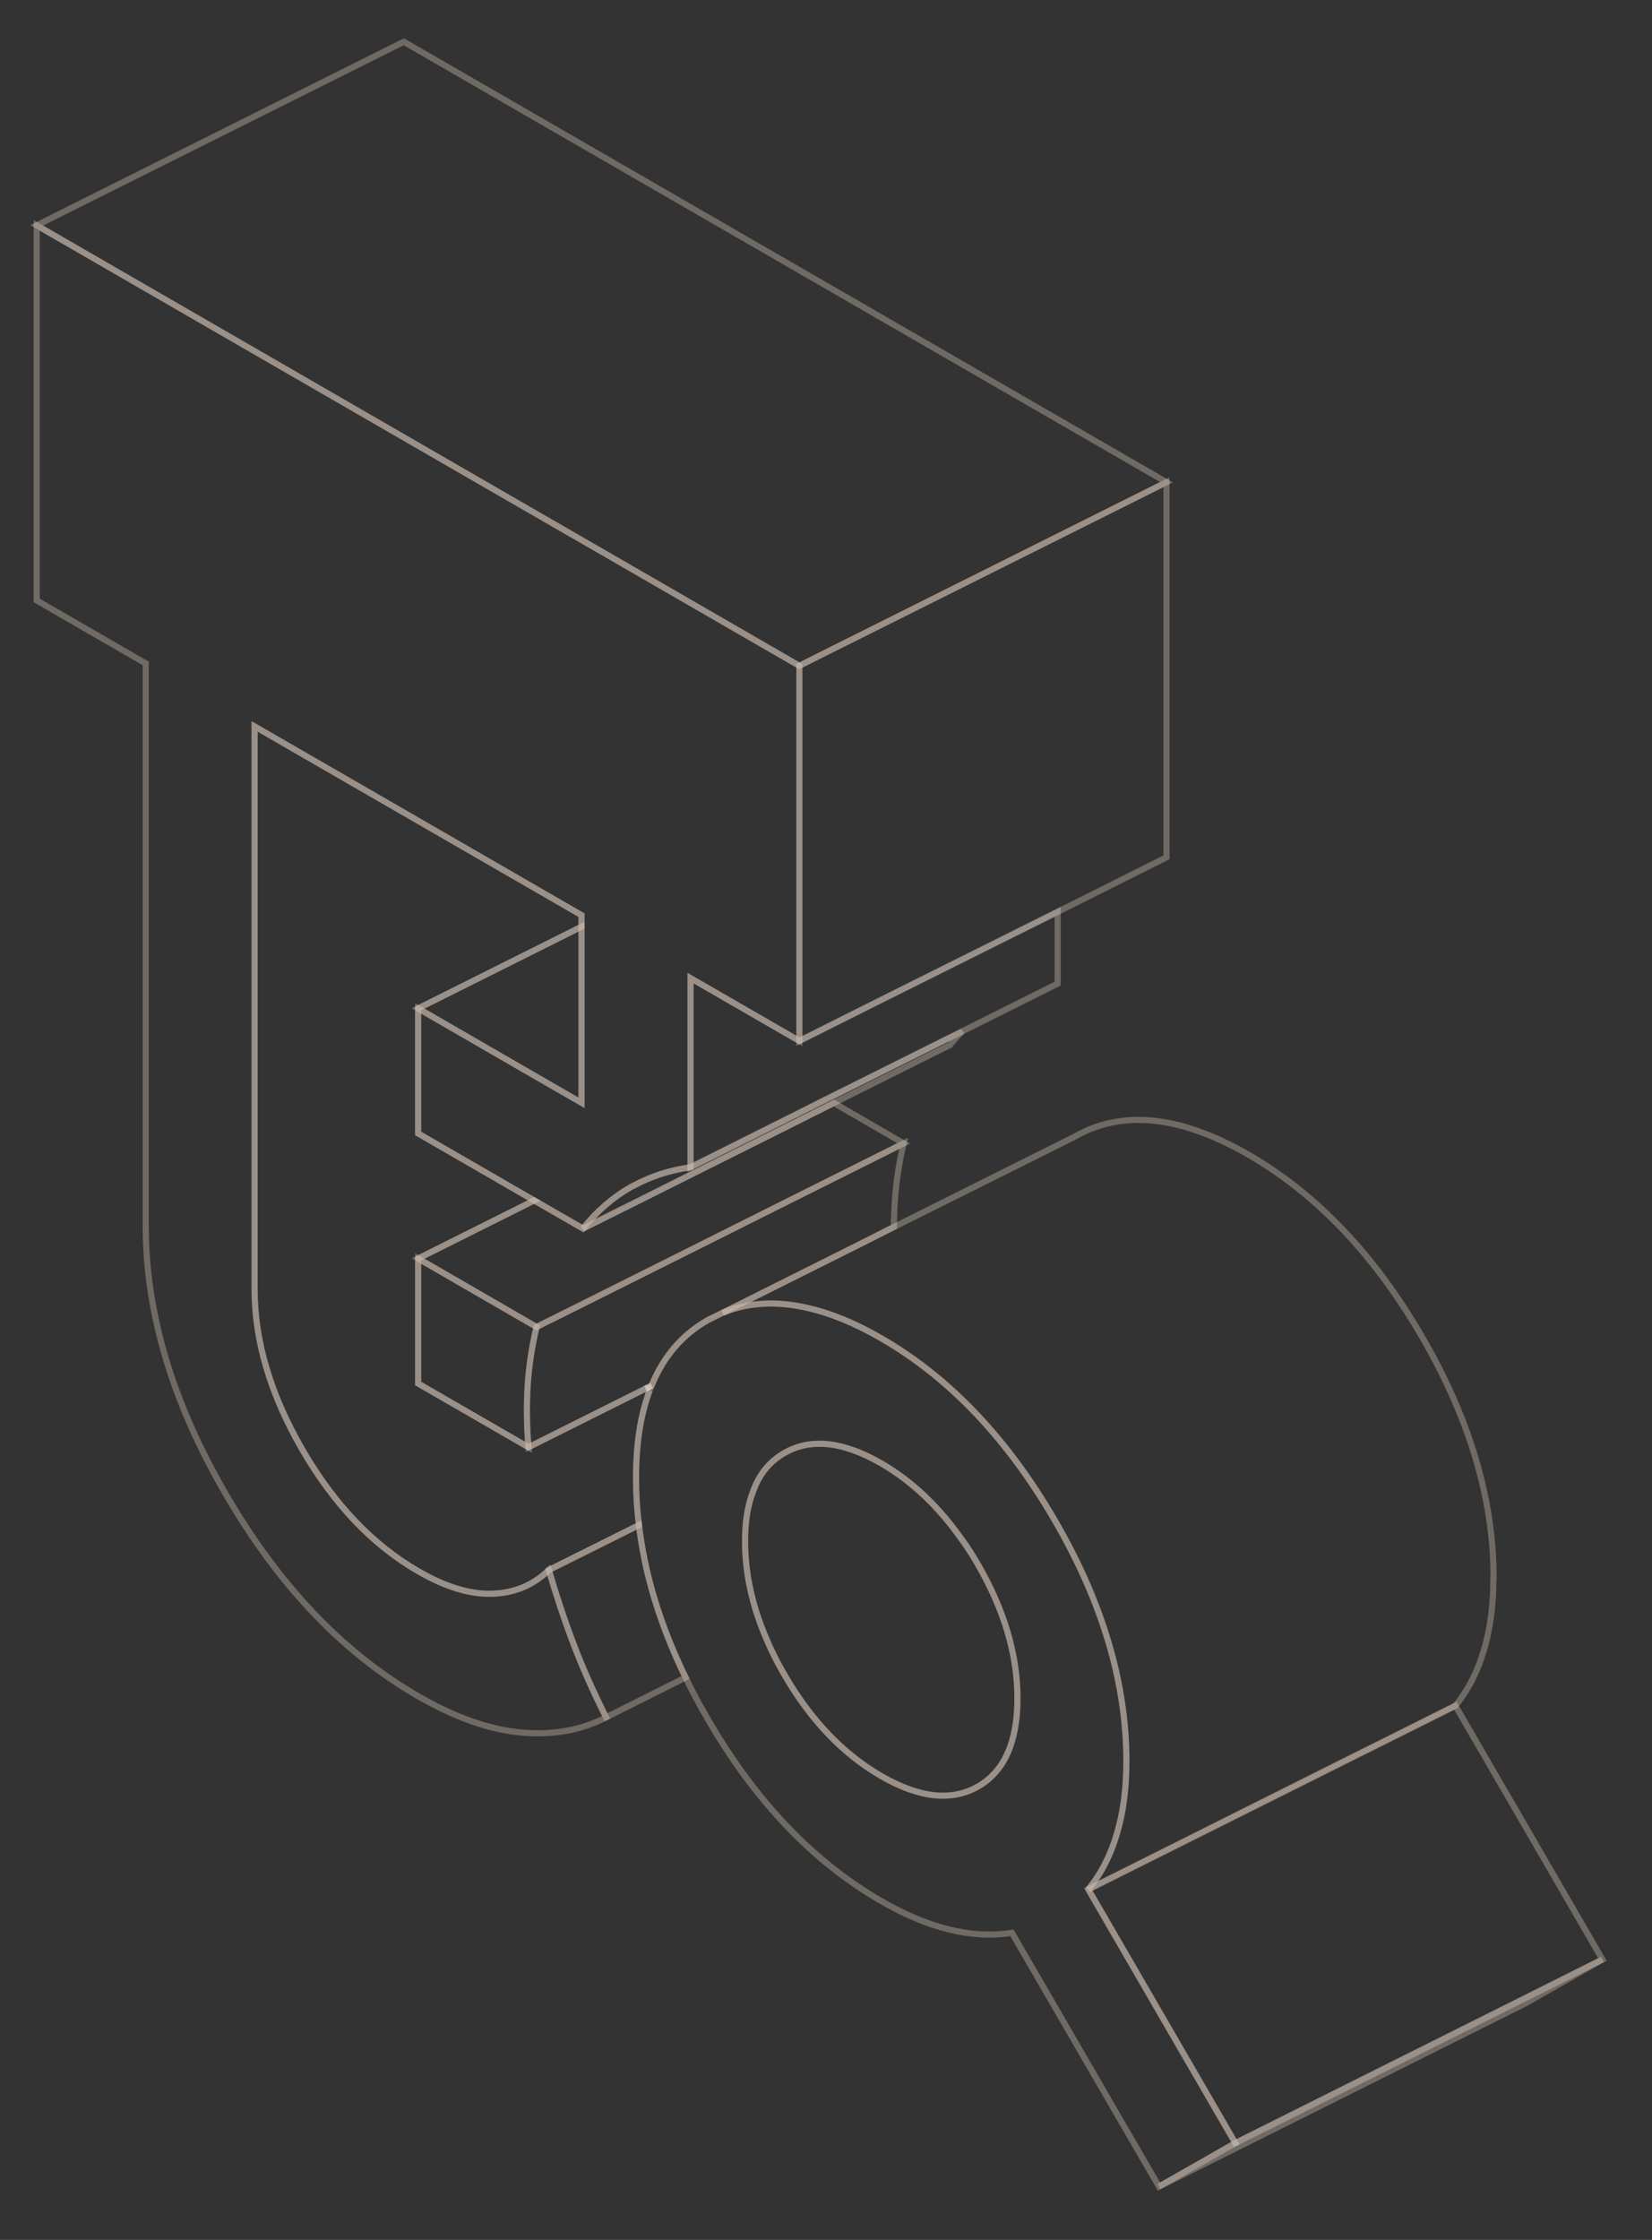 <svg width="270" height="366" viewBox="0 0 270 366" fill="none" xmlns="http://www.w3.org/2000/svg">
<rect x="0" y="0" width="270" height="366" fill="#333333" stroke="none"/>
<path opacity="0.3" d="M86.372 236.475L68.342 226.065V205.635L87.692 216.825C86.972 219.795 86.492 222.915 86.251 226.185C86.041 229.485 86.072 232.905 86.372 236.475Z" stroke="#FDE9DA"/>
<path opacity="0.3" d="M177.871 308.715C179.941 306.165 181.501 303.165 182.521 299.655C183.571 296.175 184.081 292.215 184.081 287.805C184.081 275.025 180.211 261.915 172.411 248.475C164.611 235.035 155.161 225.105 144.031 218.685C139.741 216.195 135.691 214.545 131.911 213.705C126.841 212.535 122.251 212.805 118.081 214.515L115.651 215.715C115.651 215.715 115.591 215.745 115.561 215.775C111.451 218.145 108.421 221.685 106.501 226.395C106.351 226.815 106.201 227.175 106.051 227.565C104.641 231.465 103.951 236.115 103.951 241.515C103.951 244.065 104.101 246.615 104.431 249.195C105.391 257.355 107.941 265.665 112.051 274.095C113.131 276.345 114.331 278.595 115.651 280.845C123.421 294.285 132.901 304.215 144.031 310.635C147.871 312.855 151.591 314.415 155.161 315.285C158.701 316.155 162.121 316.335 165.391 315.825L189.421 357.285L201.901 350.175L177.871 308.715ZM159.841 291.915C155.521 294.375 150.241 293.805 144.031 290.205C137.791 286.605 132.511 281.085 128.221 273.675C127.021 271.635 126.001 269.595 125.161 267.555C122.881 262.215 121.771 256.965 121.771 251.805C121.771 248.685 122.191 245.985 123.061 243.765C124.051 240.915 125.791 238.785 128.221 237.405C132.511 234.945 137.791 235.515 144.031 239.115C149.011 241.995 153.391 246.135 157.141 251.475C157.141 251.505 157.201 251.505 157.201 251.535C158.131 252.825 159.001 254.205 159.841 255.645C164.131 263.085 166.291 270.345 166.291 277.515C166.291 284.685 164.131 289.455 159.841 291.915Z" stroke="#FDE9DA"/>
<path opacity="0.3" d="M105.51 226.905L106.5 226.425" stroke="#FDE9DA"/>
<path opacity="0.3" d="M157.289 168.524C156.569 169.184 155.909 169.934 155.279 170.744L136.289 180.224L128.339 184.214L104.429 196.184L95.279 200.744C97.499 197.954 100.079 195.704 103.049 193.994C103.229 193.904 103.409 193.784 103.589 193.724C106.409 192.194 109.499 191.204 112.859 190.724L128.339 182.984L135.149 179.564L154.139 170.084L157.289 168.524Z" stroke="#FDE9DA"/>
<path opacity="0.3" d="M147.691 186.825C146.971 189.795 146.491 192.915 146.251 196.185C146.161 197.595 146.1 199.005 146.1 200.475L140.701 203.205L118.081 214.515L115.65 215.715C115.65 215.715 115.591 215.745 115.561 215.775C111.451 218.145 108.421 221.685 106.501 226.395L105.51 226.905L86.371 236.475C86.071 232.905 86.041 229.485 86.251 226.185C86.491 222.915 86.971 219.795 87.691 216.825L96.061 212.655L109.021 206.175L128.731 196.305L147.691 186.825Z" stroke="#FDE9DA"/>
<path opacity="0.3" d="M261.902 320.175L249.422 327.285L189.422 357.285L201.902 350.175L249.032 326.625L261.902 320.175Z" stroke="#FDE9DA"/>
<path opacity="0.3" d="M261.899 320.175L249.029 326.625L201.899 350.175L177.869 308.715L223.199 286.034H223.229L237.869 278.714L261.899 320.175Z" stroke="#FDE9DA"/>
<path opacity="0.3" d="M166.29 277.514C166.29 284.654 164.13 289.454 159.84 291.914C155.52 294.374 150.24 293.804 144.03 290.204C137.79 286.604 132.51 281.084 128.22 273.674C127.02 271.634 126 269.594 125.16 267.554C122.88 262.214 121.77 256.964 121.77 251.804C121.77 248.684 122.19 245.984 123.06 243.764C124.05 240.914 125.79 238.784 128.22 237.404C132.51 234.944 137.79 235.514 144.03 239.114C149.01 241.994 153.39 246.134 157.14 251.474C157.14 251.504 157.2 251.504 157.2 251.534C158.13 252.824 159 254.204 159.84 255.644C164.13 263.084 166.29 270.344 166.29 277.514Z" stroke="#FDE9DA"/>
<path opacity="0.3" d="M147.691 186.825L128.732 196.305L109.021 206.175L96.062 212.655L87.692 216.825L68.342 205.635L87.302 196.155L88.772 196.995L95.282 200.745L104.431 196.185L128.342 184.215L136.291 180.225L147.691 186.825Z" stroke="#FDE9DA"/>
<path opacity="0.3" d="M172.859 148.994V160.724L157.319 168.494L157.289 168.524L154.139 170.084L135.149 179.564L128.34 182.984L112.859 190.724V159.824L130.649 170.084L143.219 163.784L172.859 148.994Z" stroke="#FDE9DA"/>
<path opacity="0.3" d="M95.041 151.425V180.195L83.912 173.775L68.342 164.775L83.822 157.035L95.041 151.425Z" stroke="#FDE9DA"/>
<path opacity="0.3" d="M190.648 78.795V140.085L172.859 148.995L143.219 163.785L130.648 170.085V108.795L133.738 107.235L190.648 78.795Z" stroke="#FDE9DA"/>
<path opacity="0.3" d="M190.65 78.795L133.74 107.235L130.65 108.795L101.61 92.025L83.82 81.765L6 36.825L66 6.825L190.65 78.795Z" stroke="#FDE9DA"/>
<path opacity="0.3" d="M130.65 108.795V170.085L112.86 159.825V190.725C109.5 191.205 106.41 192.195 103.59 193.725C103.41 193.785 103.23 193.905 103.05 193.995C100.08 195.705 97.5 197.955 95.28 200.745L88.77 196.995L87.3 196.155L68.34 185.205V164.775L83.91 173.775L95.04 180.195V149.535L83.82 143.055L41.61 118.695V210.645C41.61 219.165 44.22 227.895 49.41 236.865C54.6 245.805 60.9 252.435 68.34 256.725C72.78 259.305 76.83 260.535 80.46 260.415C84.09 260.295 87.18 259.005 89.7 256.545C90.9 260.625 92.22 264.645 93.72 268.575C95.19 272.475 96.99 276.495 99.06 280.605C95.04 282.705 90.45 283.545 85.26 283.095C80.07 282.645 74.43 280.665 68.34 277.155C56.01 270.045 45.51 259.005 36.84 244.035C28.14 229.065 23.82 214.485 23.82 200.355V108.405L6 98.115V36.825L83.82 81.765L101.61 92.025L130.65 108.795Z" stroke="#FDE9DA"/>
<path opacity="0.3" d="M106.5 226.425L105.51 226.905" stroke="#FDE9DA"/>
<path opacity="0.3" d="M103.949 241.515C103.949 244.065 104.099 246.615 104.429 249.195L89.699 256.545C87.179 259.005 84.089 260.295 80.459 260.415C76.829 260.535 72.78 259.305 68.34 256.725C60.9 252.435 54.599 245.805 49.409 236.865C44.219 227.895 41.609 219.165 41.609 210.645V118.695L83.819 143.055L95.039 149.535V151.425L83.819 157.035L68.34 164.775V185.205L87.299 196.155L68.34 205.635V226.065L86.37 236.475L105.509 226.905C105.689 227.145 105.839 227.355 106.049 227.565C104.639 231.465 103.949 236.115 103.949 241.515Z" stroke="#FDE9DA"/>
<path opacity="0.3" d="M112.051 274.095L99.061 280.605C96.991 276.495 95.191 272.475 93.721 268.575C92.221 264.645 90.901 260.625 89.701 256.545L104.431 249.195C105.391 257.355 107.941 265.665 112.051 274.095Z" stroke="#FDE9DA"/>
<path opacity="0.3" d="M244.079 257.805C244.079 262.215 243.569 266.175 242.519 269.655C241.499 273.165 239.94 276.165 237.87 278.715L223.23 286.035L177.899 308.715C179.969 306.165 181.529 303.165 182.549 299.655C183.599 296.175 184.109 292.215 184.109 287.805C184.109 275.025 180.239 261.915 172.439 248.475C164.639 235.035 155.189 225.105 144.059 218.685C139.769 216.195 135.719 214.545 131.939 213.705C126.869 212.535 122.279 212.805 118.109 214.515L140.73 203.205L146.129 200.475L175.679 185.715C183.449 181.275 192.929 182.265 204.059 188.685C215.189 195.105 224.639 205.035 232.439 218.475C240.239 231.915 244.109 245.025 244.109 257.805H244.079Z" stroke="#FDE9DA"/>
</svg>
